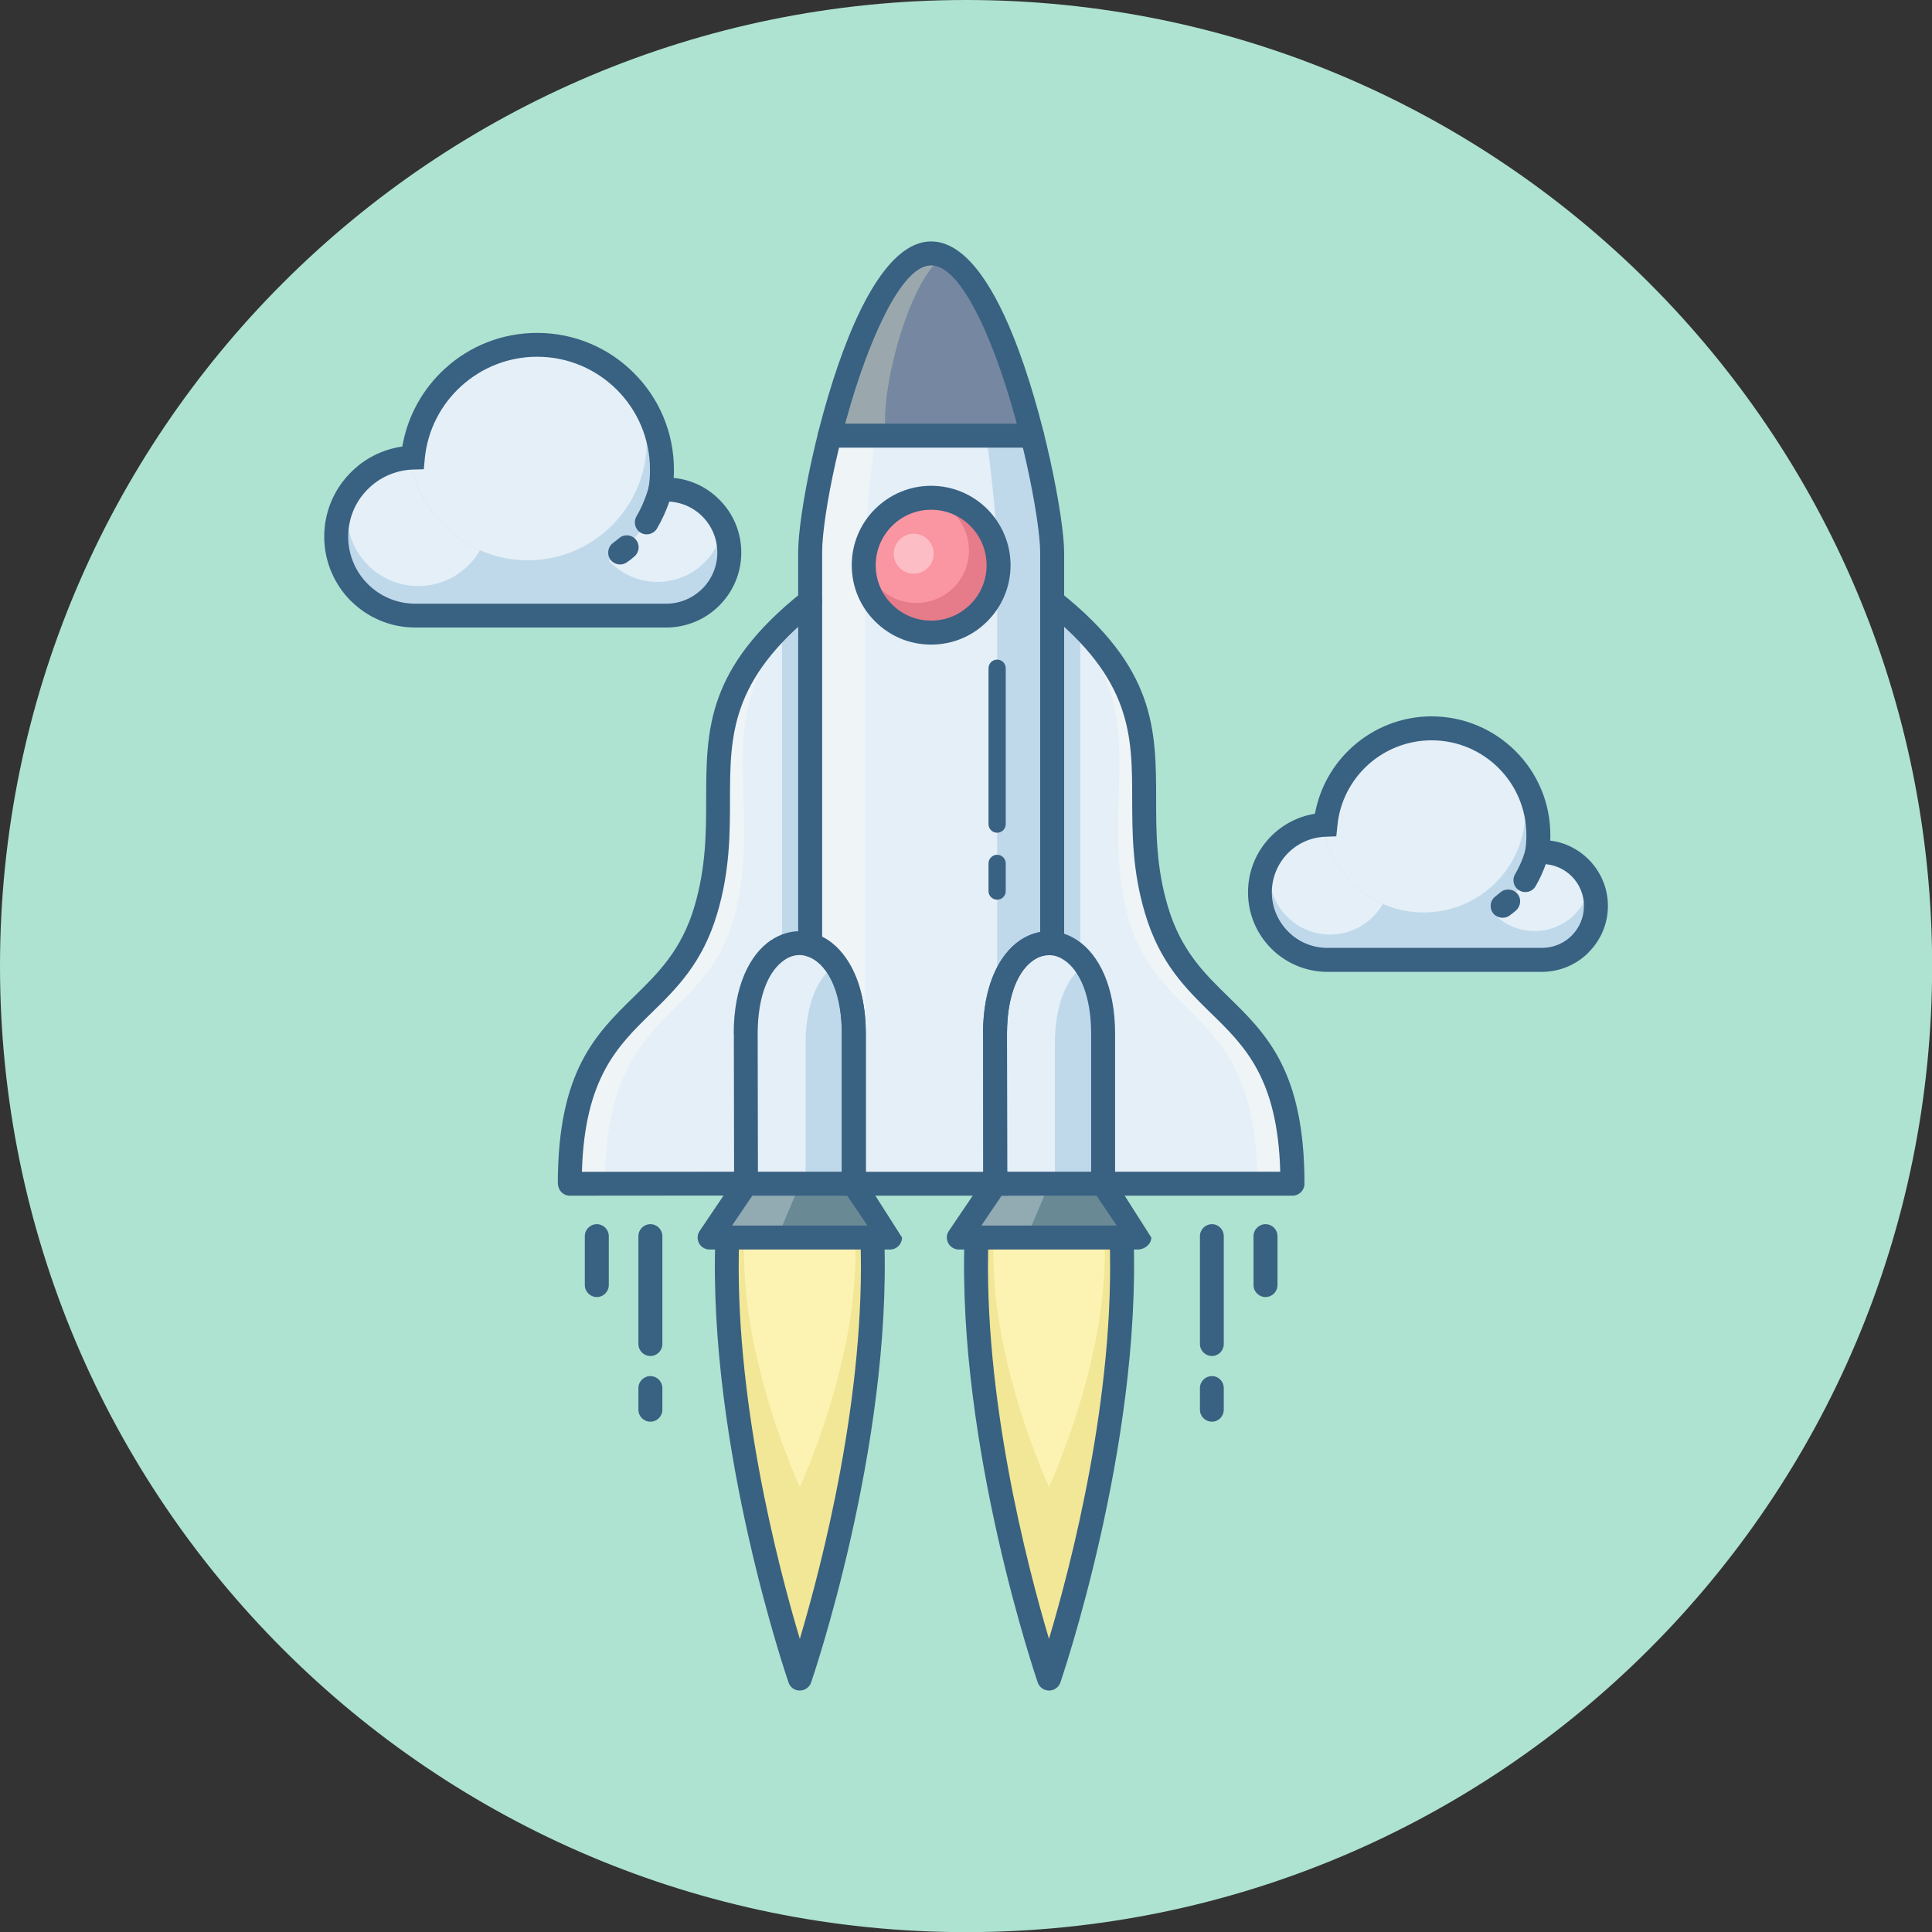 <svg width="512" height="512" viewBox="0 0 512 512" fill="none" xmlns="http://www.w3.org/2000/svg">
<rect x="0" y="0" width="512" height="512" fill="#333333" stroke="none"/>
<g clip-path="url(#clip0_126_2077)">
<path d="M256.018 512.036C397.413 512.036 512.036 397.413 512.036 256.018C512.036 114.623 397.413 0 256.018 0C114.623 0 0 114.623 0 256.018C0 397.413 114.623 512.036 256.018 512.036Z" fill="#AEE3D1"/>
<path fill-rule="evenodd" clip-rule="evenodd" d="M175.023 129.798C175.534 129.761 176.045 129.725 176.556 129.725C185.79 129.725 193.273 137.207 193.273 146.442C193.273 155.677 185.79 163.16 176.556 163.16H110.051C98.48 163.16 89.099 153.779 89.099 142.208C89.099 130.82 98.151 121.585 109.43 121.256C111.036 104.502 125.162 91.362 142.354 91.362C160.641 91.362 175.424 106.181 175.424 124.468C175.424 126.294 175.278 128.046 175.023 129.798Z" fill="#BFD9EB"/>
<path fill-rule="evenodd" clip-rule="evenodd" d="M175.606 129.761C175.935 129.725 176.227 129.725 176.555 129.725C183.235 129.725 189.002 133.63 191.667 139.324C190.353 147.756 183.053 154.217 174.256 154.217C169.146 154.217 164.583 152.063 161.335 148.596C169.182 143.705 173.453 135.2 175.606 129.761ZM108.664 121.293C108.919 121.293 109.175 121.256 109.43 121.256C111.036 104.502 125.162 91.362 142.354 91.362C153.268 91.362 162.977 96.691 169 104.867C170.533 108.591 171.409 112.679 171.409 116.949C171.409 134.36 157.283 148.486 139.872 148.486C123.958 148.486 110.781 136.66 108.664 121.293Z" fill="#E4EFF7"/>
<path fill-rule="evenodd" clip-rule="evenodd" d="M127.206 145.822C123.957 151.479 117.862 155.312 110.854 155.312C100.451 155.312 92.019 146.88 92.019 136.441C92.019 134.032 92.457 131.732 93.297 129.615C96.509 125.345 102.933 122.132 108.7 121.439C110.233 132.389 117.424 141.514 127.206 145.822ZM246.747 67.162C264.924 67.162 278.831 132.316 278.831 146.369V313.69H214.699V146.369C214.699 130.272 229.117 67.162 246.747 67.162ZM214.699 313.69H151.005C151.005 265.874 177.979 271.896 187.068 241.126C196.595 208.968 178.015 188.418 214.699 159.29V313.69Z" fill="#E4EFF7"/>
<path fill-rule="evenodd" clip-rule="evenodd" d="M207.253 165.788V313.69H214.699V159.291C211.925 161.481 209.443 163.634 207.253 165.788Z" fill="#BFD9EB"/>
<path fill-rule="evenodd" clip-rule="evenodd" d="M160.349 313.69C160.349 265.874 187.944 271.896 195.098 241.126C202.544 208.968 185.936 188.418 214.699 159.291C178.016 188.418 196.595 208.968 187.068 241.126C177.979 271.896 151.005 265.874 151.005 313.69H160.349ZM229.263 313.69V146.369C229.263 140.529 230.285 128.447 232.074 115.453H219.882C216.597 128.447 214.699 140.529 214.699 146.369V313.69H229.263Z" fill="#EFF4F7"/>
<path fill-rule="evenodd" clip-rule="evenodd" d="M278.831 313.69V146.369C278.831 141.149 276.897 128.849 273.539 115.453H261.384C263.209 128.849 264.267 141.149 264.267 146.369V313.69H278.831Z" fill="#BFD9EB"/>
<path fill-rule="evenodd" clip-rule="evenodd" d="M273.539 115.453C267.881 92.859 258.135 67.162 246.747 67.162C235.541 67.162 225.613 92.713 219.882 115.453H261.384H273.539Z" fill="#7688A1"/>
<path fill-rule="evenodd" clip-rule="evenodd" d="M235.03 115.453C232.475 107.423 240.067 74.791 250.032 67.892C248.974 67.417 247.879 67.162 246.747 67.162C235.541 67.162 225.613 92.713 219.882 115.453H235.03Z" fill="#9AA8AD"/>
<path fill-rule="evenodd" clip-rule="evenodd" d="M278.832 313.69H342.526C342.526 265.874 315.552 271.896 306.463 241.126C296.936 208.968 315.515 188.418 278.832 159.291V313.69Z" fill="#E4EFF7"/>
<path fill-rule="evenodd" clip-rule="evenodd" d="M286.278 165.788V313.69H278.832V159.291C281.606 161.481 284.088 163.634 286.278 165.788Z" fill="#BFD9EB"/>
<path fill-rule="evenodd" clip-rule="evenodd" d="M333.182 313.69C333.182 265.874 305.55 271.896 298.433 241.126C290.986 208.968 307.594 188.418 278.832 159.291C315.515 188.418 296.936 208.968 306.463 241.126C315.552 271.896 342.526 265.874 342.526 313.69H333.182Z" fill="#EFF4F7"/>
<path d="M246.747 167.686C256.625 167.686 264.632 159.678 264.632 149.8C264.632 139.922 256.625 131.915 246.747 131.915C236.869 131.915 228.861 139.922 228.861 149.8C228.861 159.678 236.869 167.686 246.747 167.686Z" fill="#FA96A2"/>
<path fill-rule="evenodd" clip-rule="evenodd" d="M246.747 167.649C256.639 167.649 264.632 159.656 264.632 149.8C264.632 139.909 256.639 131.915 246.747 131.915C246.053 131.915 245.36 131.951 244.666 132.061C251.492 132.937 256.785 138.777 256.785 145.858C256.785 153.56 250.543 159.802 242.841 159.802C235.76 159.802 229.92 154.545 229.007 147.72C228.934 148.377 228.898 149.07 228.898 149.8C228.898 159.656 236.892 167.649 246.747 167.649Z" fill="#E67C89"/>
<path d="M242.148 152.027C245.071 152.027 247.44 149.657 247.44 146.734C247.44 143.811 245.071 141.442 242.148 141.442C239.225 141.442 236.855 143.811 236.855 146.734C236.855 149.657 239.225 152.027 242.148 152.027Z" fill="#FCBDC4"/>
<path fill-rule="evenodd" clip-rule="evenodd" d="M407.315 225.868C407.753 225.832 408.191 225.795 408.629 225.795C416.513 225.795 422.938 232.183 422.938 240.067C422.938 247.988 416.513 254.376 408.629 254.376H351.797C341.905 254.376 333.875 246.345 333.875 236.454C333.875 226.744 341.613 218.86 351.249 218.568C352.637 204.223 364.718 193.017 379.392 193.017C395.014 193.017 407.68 205.683 407.68 221.306C407.68 222.875 407.571 224.372 407.315 225.868Z" fill="#BFD9EB"/>
<path fill-rule="evenodd" clip-rule="evenodd" d="M407.863 225.832C408.118 225.795 408.374 225.795 408.629 225.795C414.36 225.795 419.287 229.153 421.55 234.008C420.455 241.199 414.214 246.747 406.694 246.747C402.314 246.747 398.409 244.885 395.635 241.929C402.314 237.731 406.001 230.504 407.863 225.832ZM350.629 218.605C350.848 218.605 351.03 218.568 351.249 218.568C352.636 204.223 364.718 193.017 379.392 193.017C388.736 193.017 397.022 197.544 402.168 204.552C403.519 207.727 404.249 211.231 404.249 214.882C404.249 229.774 392.167 241.819 377.311 241.819C363.696 241.819 352.417 231.745 350.629 218.605Z" fill="#E4EFF7"/>
<path fill-rule="evenodd" clip-rule="evenodd" d="M366.47 239.556C363.696 244.411 358.477 247.66 352.491 247.66C343.584 247.66 336.394 240.469 336.394 231.563C336.394 229.482 336.759 227.511 337.489 225.722C340.226 222.072 345.738 219.298 350.629 218.714C351.979 228.095 358.112 235.906 366.47 239.556Z" fill="#E4EFF7"/>
<path fill-rule="evenodd" clip-rule="evenodd" d="M211.961 444.838C211.961 444.838 190.681 383.224 192.725 327.962H231.161C233.205 383.224 211.961 444.838 211.961 444.838Z" fill="#F2E796"/>
<path fill-rule="evenodd" clip-rule="evenodd" d="M229.007 273.977V313.799L214.699 313.69H200.464L200.391 273.977C200.391 241.746 229.007 242.111 229.007 273.977Z" fill="#BFD9EB"/>
<path fill-rule="evenodd" clip-rule="evenodd" d="M214.699 266.458C216.415 259.997 219.773 256.091 223.532 254.631C220.977 251.529 217.838 249.959 214.699 249.959C212.107 249.923 209.516 250.981 207.253 253.062C203.274 256.748 200.391 263.72 200.391 273.977V313.799L213.494 313.69V276.495C213.494 272.663 213.933 269.305 214.699 266.458Z" fill="#E4EFF7"/>
<path fill-rule="evenodd" clip-rule="evenodd" d="M211.962 394.065C211.962 394.065 195.755 359.207 197.288 327.962H226.599C228.168 359.207 211.962 394.065 211.962 394.065Z" fill="#FCF3B3"/>
<path fill-rule="evenodd" clip-rule="evenodd" d="M197.689 313.69L188.017 327.962H235.869L226.197 313.69H211.961H197.689Z" fill="#698994"/>
<path fill-rule="evenodd" clip-rule="evenodd" d="M206.012 327.962L212.034 313.69H197.689L188.017 327.962H197.288H206.012Z" fill="#92AAB2"/>
<path fill-rule="evenodd" clip-rule="evenodd" d="M277.992 444.838C277.992 444.838 256.748 383.224 258.792 327.962H297.228C299.272 383.224 277.992 444.838 277.992 444.838Z" fill="#F2E796"/>
<path fill-rule="evenodd" clip-rule="evenodd" d="M295.074 273.977V313.799L280.766 313.69H266.494L266.421 273.977C266.421 241.746 295.074 242.111 295.074 273.977Z" fill="#BFD9EB"/>
<path fill-rule="evenodd" clip-rule="evenodd" d="M280.766 266.458C282.481 259.997 285.839 256.091 289.599 254.631C287.044 251.529 283.905 249.959 280.766 249.959C278.174 249.923 275.583 250.981 273.32 253.062C269.341 256.748 266.421 263.72 266.421 273.977V313.799L279.561 313.69V276.495C279.561 272.663 279.999 269.305 280.766 266.458Z" fill="#E4EFF7"/>
<path fill-rule="evenodd" clip-rule="evenodd" d="M277.992 394.065C277.992 394.065 261.786 359.207 263.355 327.962H292.665C294.235 359.207 277.992 394.065 277.992 394.065Z" fill="#FCF3B3"/>
<path fill-rule="evenodd" clip-rule="evenodd" d="M263.756 313.69L254.083 327.962H301.936L292.264 313.69H277.992H263.756Z" fill="#698994"/>
<path fill-rule="evenodd" clip-rule="evenodd" d="M272.042 327.962L278.101 313.69H263.756L254.083 327.962H263.355H272.042Z" fill="#92AAB2"/>
<path d="M175.935 132.9L175.314 132.937L171.226 133.302L171.883 129.287C171.993 128.557 172.102 127.754 172.175 126.878C172.248 126.111 172.248 125.308 172.248 124.469C172.248 116.219 168.927 108.737 163.488 103.298C158.086 97.896 150.603 94.538 142.354 94.538C134.616 94.538 127.571 97.494 122.242 102.312C116.876 107.167 113.299 113.956 112.569 121.548L112.314 124.359L109.503 124.432C104.721 124.578 100.378 126.622 97.275 129.834C94.173 133.01 92.275 137.39 92.275 142.208C92.275 147.099 94.246 151.552 97.458 154.764C100.67 157.977 105.123 159.984 110.051 159.984H176.555C180.279 159.984 183.673 158.451 186.119 156.005H186.155C188.564 153.56 190.097 150.165 190.097 146.442C190.097 142.683 188.564 139.288 186.119 136.842C183.673 134.397 180.279 132.9 176.555 132.9H175.935ZM178.526 126.659C183.235 127.097 187.469 129.214 190.608 132.389C194.222 135.966 196.448 140.931 196.448 146.442C196.448 151.917 194.222 156.881 190.608 160.495C187.031 164.072 182.031 166.299 176.555 166.299H110.051C103.371 166.299 97.348 163.598 93.004 159.254H92.968C88.624 154.874 85.923 148.851 85.923 142.208C85.923 135.674 88.515 129.761 92.749 125.418C96.363 121.658 101.217 119.103 106.619 118.336C108.006 110.16 112.131 102.933 118.008 97.604C124.432 91.764 132.973 88.223 142.354 88.223C152.355 88.223 161.444 92.275 167.978 98.845C174.548 105.379 178.599 114.467 178.599 124.469C178.599 125.199 178.599 125.929 178.526 126.659Z" fill="#396182"/>
<path d="M171.956 128.922C172.431 127.243 174.183 126.257 175.862 126.732C177.577 127.206 178.526 128.958 178.052 130.674C178.052 130.674 177.03 135.09 174.11 140.055C173.234 141.551 171.299 142.062 169.803 141.186C168.306 140.31 167.795 138.375 168.671 136.842C171.044 132.791 171.956 128.922 171.956 128.922ZM164.036 142.646C165.35 141.478 167.357 141.624 168.489 142.975C169.62 144.289 169.474 146.26 168.16 147.428C167.795 147.72 167.467 148.012 167.211 148.231C166.883 148.486 166.518 148.742 166.153 148.997C164.729 150.019 162.758 149.691 161.736 148.267C160.75 146.844 161.079 144.873 162.503 143.851C162.722 143.668 163.014 143.486 163.269 143.267C163.561 143.011 163.817 142.829 164.036 142.646ZM197.69 310.514C199.442 310.514 200.865 311.938 200.865 313.69C200.865 315.442 199.442 316.829 197.69 316.829L151.005 316.866C149.253 316.866 147.866 315.442 147.866 313.69H147.829C147.829 283.832 157.903 274.013 168.051 264.085C174.292 257.989 180.607 251.857 184.038 240.213C187.104 229.811 187.141 220.539 187.141 211.779C187.177 193.31 187.214 177.067 212.728 156.808C214.115 155.713 216.086 155.932 217.181 157.319C218.276 158.67 218.021 160.678 216.67 161.736C193.528 180.133 193.492 194.952 193.455 211.779C193.455 220.977 193.419 230.76 190.097 242.002C186.192 255.215 179.329 261.931 172.467 268.611C163.671 277.225 154.91 285.767 154.217 310.551L197.69 310.514ZM273.539 112.277C275.291 112.277 276.714 113.701 276.714 115.453C276.714 117.205 275.291 118.628 273.539 118.628H219.882C218.13 118.628 216.707 117.205 216.707 115.453C216.707 113.701 218.13 112.277 219.882 112.277H273.539ZM292.264 316.866C290.512 316.866 289.088 315.442 289.088 313.69C289.088 311.938 290.512 310.514 292.264 310.514H339.277C338.62 285.767 329.86 277.225 321.027 268.611C314.201 261.931 307.339 255.215 303.433 242.002C300.075 230.76 300.075 220.977 300.038 211.779C300.038 194.952 300.002 180.133 276.86 161.736C275.473 160.678 275.254 158.67 276.349 157.319C277.444 155.932 279.415 155.713 280.802 156.808C306.317 177.067 306.353 193.31 306.39 211.779C306.39 220.539 306.39 229.811 309.492 240.213C312.923 251.857 319.201 257.989 325.443 264.085C335.627 274.013 345.701 283.832 345.701 313.69C345.701 315.442 344.278 316.866 342.526 316.866H292.264ZM246.747 128.739C252.587 128.739 257.843 131.112 261.639 134.908C265.435 138.74 267.808 143.997 267.808 149.8C267.808 155.604 265.435 160.86 261.639 164.656C257.843 168.489 252.587 170.825 246.747 170.825C240.943 170.825 235.687 168.489 231.891 164.656C228.058 160.86 225.722 155.604 225.722 149.8C225.722 143.997 228.058 138.704 231.891 134.908C235.687 131.112 240.943 128.739 246.747 128.739ZM257.15 139.397C254.485 136.733 250.835 135.09 246.747 135.09C242.695 135.09 239.045 136.733 236.381 139.397C233.716 142.062 232.073 145.749 232.073 149.8C232.073 153.852 233.716 157.539 236.381 160.167C239.045 162.831 242.695 164.474 246.747 164.474C250.835 164.474 254.485 162.831 257.15 160.167C259.814 157.539 261.457 153.852 261.457 149.8C261.457 145.712 259.814 142.062 257.15 139.397ZM261.968 177.103C261.968 175.826 262.99 174.803 264.267 174.803C265.508 174.803 266.53 175.826 266.53 177.103V218.422C266.53 219.663 265.508 220.685 264.267 220.685C262.99 220.685 261.968 219.663 261.968 218.422V177.103ZM261.968 228.825C261.968 227.547 262.99 226.525 264.267 226.525C265.508 226.525 266.53 227.547 266.53 228.825V236.162C266.53 237.403 265.508 238.425 264.267 238.425C262.99 238.425 261.968 237.403 261.968 236.162V228.825ZM408.118 228.971L407.607 229.008L403.555 229.373L404.212 225.357C404.285 224.773 404.395 224.08 404.431 223.35C404.504 222.693 404.504 222.036 404.504 221.306C404.504 214.371 401.694 208.092 397.168 203.566C392.605 199.004 386.327 196.193 379.392 196.193C372.894 196.193 366.981 198.675 362.528 202.69C358.039 206.778 355.009 212.473 354.425 218.86L354.133 221.634L351.359 221.744C347.38 221.853 343.803 223.532 341.212 226.197C338.657 228.862 337.05 232.475 337.05 236.454C337.05 240.542 338.73 244.228 341.394 246.893C344.022 249.558 347.709 251.2 351.797 251.2H408.629C411.695 251.2 414.506 249.959 416.513 247.952C418.521 245.944 419.762 243.17 419.762 240.067C419.762 237.001 418.521 234.227 416.513 232.22C414.506 230.212 411.695 228.971 408.629 228.971H408.118ZM410.819 222.766C414.761 223.24 418.302 225.065 420.966 227.73C424.142 230.906 426.113 235.249 426.113 240.067C426.113 244.885 424.142 249.266 420.966 252.405V252.441C417.827 255.58 413.447 257.551 408.629 257.551H351.797C345.957 257.551 340.701 255.179 336.904 251.383C333.072 247.55 330.736 242.294 330.736 236.454C330.736 230.76 332.999 225.576 336.685 221.78C339.788 218.605 343.876 216.378 348.475 215.648C349.753 208.713 353.257 202.581 358.294 198.018C363.879 192.945 371.288 189.842 379.392 189.842C388.079 189.842 395.963 193.383 401.657 199.077C407.351 204.771 410.856 212.619 410.856 221.306C410.856 221.78 410.856 222.291 410.819 222.766Z" fill="#396182"/>
<path d="M404.212 225.357C404.504 223.605 406.11 222.437 407.863 222.729C409.578 223.021 410.746 224.664 410.454 226.379C410.454 226.379 409.469 230.541 406.95 234.848C406.074 236.381 404.139 236.855 402.643 235.979C401.11 235.103 400.635 233.169 401.511 231.672C403.519 228.241 404.212 225.357 404.212 225.357ZM397.606 236.49C398.92 235.359 400.927 235.505 402.095 236.819C403.227 238.096 403.081 240.104 401.767 241.272C401.475 241.527 401.183 241.783 400.927 241.965C400.708 242.148 400.416 242.367 400.015 242.659C398.591 243.644 396.62 243.316 395.598 241.892C394.613 240.469 394.941 238.498 396.365 237.512C396.474 237.403 396.693 237.257 396.985 237.001C397.241 236.819 397.46 236.636 397.606 236.49ZM246.747 63.986C255.398 63.986 262.698 74.718 268.356 88.698C276.714 109.248 282.007 137.572 282.007 146.369V249.996C282.007 251.748 280.583 253.171 278.831 253.171C278.649 253.171 278.503 253.135 278.357 253.135H277.955C275.692 253.135 273.356 254.339 271.422 256.785C269.232 259.595 267.553 263.939 267.042 269.779C266.932 271.02 266.859 272.407 266.859 273.977L266.896 310.514H267.188V316.865H226.27C224.518 316.865 223.094 315.442 223.094 313.69V273.977C223.094 267.991 222.036 263.282 220.357 259.814C218.605 256.274 216.232 254.12 213.787 253.39C212.399 252.989 211.523 251.711 211.523 250.361V146.369C211.523 136.441 216.816 109.211 224.956 89.135C230.723 74.9 238.133 63.986 246.747 63.986ZM262.515 91.07C257.734 79.317 252.222 70.338 246.747 70.338C241.308 70.338 235.687 79.536 230.833 91.508C222.985 110.89 217.875 136.952 217.875 146.369V248.244C221.05 249.85 223.934 252.806 226.014 257.04C228.131 261.311 229.445 267.005 229.445 273.977V310.551H260.581L260.544 273.977H260.508C260.508 272.407 260.581 270.801 260.727 269.232C261.384 262.041 263.537 256.566 266.458 252.879C269.049 249.558 272.298 247.587 275.656 247.003V146.369C275.656 138.01 270.546 110.927 262.515 91.07ZM228.022 328.071C227.949 326.356 229.299 324.859 231.052 324.823C232.804 324.75 234.264 326.1 234.337 327.852C236.381 383.699 215.028 445.678 214.955 445.86C214.371 447.539 212.582 448.415 210.903 447.831C209.954 447.503 209.26 446.773 208.968 445.86C208.895 445.678 187.506 383.699 189.586 327.852C189.623 326.1 191.083 324.75 192.835 324.823C194.587 324.859 195.938 326.356 195.901 328.071C194.331 369.755 206.194 415.053 211.961 434.326C217.692 415.053 229.555 369.755 228.022 328.071Z" fill="#396182"/>
<path d="M200.865 313.69C200.865 315.442 199.442 316.829 197.69 316.829C195.937 316.829 194.55 315.442 194.55 313.69L194.477 273.977H194.441C194.441 261.238 198.748 252.952 204.26 249.193L204.479 249.083C206.778 247.55 209.333 246.783 211.925 246.783C214.553 246.783 217.145 247.623 219.554 249.229C225.102 252.989 229.445 261.311 229.445 273.977V313.799C229.445 315.551 228.022 316.975 226.27 316.975C224.518 316.975 223.094 315.551 223.094 313.799V273.977C223.094 263.647 219.992 257.15 216.013 254.449C214.662 253.573 213.275 253.098 211.925 253.098C210.574 253.098 209.26 253.5 207.983 254.339L207.837 254.449C203.895 257.113 200.792 263.574 200.792 273.977L200.865 313.69Z" fill="#396182"/>
<path d="M211.961 316.865H199.368L194.003 324.786H229.883L224.518 316.865H211.961ZM197.689 310.514H226.197C227.219 310.514 228.204 311.025 228.825 311.901L239.045 327.962C239.045 329.714 237.622 331.137 235.869 331.137H188.017C187.433 331.137 186.812 330.955 186.265 330.59C184.805 329.604 184.44 327.633 185.425 326.21L194.952 312.084L197.689 310.514ZM194.952 312.084C195.536 311.135 196.521 310.514 197.689 310.514L194.952 312.084ZM294.052 328.071C294.016 326.356 295.366 324.859 297.118 324.823C298.87 324.75 300.33 326.1 300.403 327.852C302.447 383.699 281.058 445.678 281.021 445.86C280.437 447.539 278.649 448.415 276.97 447.831C276.021 447.503 275.327 446.773 274.999 445.86C274.962 445.678 253.572 383.699 255.617 327.852C255.69 326.1 257.15 324.75 258.902 324.823C260.654 324.859 262.004 326.356 261.968 328.071C260.398 369.755 272.261 415.053 277.992 434.326C283.759 415.053 295.622 369.755 294.052 328.071ZM266.932 313.69C266.932 315.442 265.508 316.829 263.756 316.829C262.004 316.829 260.581 315.442 260.581 313.69L260.544 273.977H260.508C260.508 261.238 264.815 252.952 270.326 249.193L270.509 249.083C272.845 247.55 275.4 246.783 277.955 246.783C280.583 246.783 283.211 247.623 285.584 249.229C291.169 252.989 295.512 261.311 295.512 273.977V313.799C295.512 315.551 294.089 316.975 292.337 316.975C290.585 316.975 289.161 315.551 289.161 313.799V273.977C289.161 263.647 286.022 257.15 282.043 254.449C280.729 253.573 279.342 253.098 277.955 253.098C276.641 253.098 275.291 253.5 274.05 254.339L273.904 254.449C269.961 257.113 266.859 263.574 266.859 273.977L266.932 313.69Z" fill="#396182"/>
<path d="M265.436 316.865L260.07 324.786H295.95L290.585 316.865H277.992H265.436ZM301.937 331.137H254.084C253.5 331.137 252.879 330.955 252.332 330.59C250.872 329.604 250.47 327.633 251.456 326.21L261.019 312.084C261.566 311.135 262.588 310.514 263.756 310.514H292.264C293.286 310.514 294.271 311.025 294.892 311.901L305.112 327.962C305.112 329.714 303.324 331.137 301.572 331.137H301.937ZM317.997 327.597C317.997 325.845 319.421 324.421 321.173 324.421C322.925 324.421 324.312 325.845 324.312 327.597V356.177C324.312 357.929 322.925 359.353 321.173 359.353C319.421 359.353 317.997 357.929 317.997 356.177V327.597ZM317.997 367.857C317.997 366.105 319.421 364.682 321.173 364.682C322.925 364.682 324.312 366.105 324.312 367.857V373.588C324.312 375.34 322.925 376.764 321.173 376.764C319.421 376.764 317.997 375.34 317.997 373.588V367.857ZM332.196 327.597C332.196 325.845 333.619 324.421 335.372 324.421C337.124 324.421 338.547 325.845 338.547 327.597V340.555C338.547 342.307 337.124 343.73 335.372 343.73C333.619 343.73 332.196 342.307 332.196 340.555V327.597ZM169.182 327.597C169.182 325.845 170.606 324.421 172.358 324.421C174.11 324.421 175.533 325.845 175.533 327.597V356.177C175.533 357.929 174.11 359.353 172.358 359.353C170.606 359.353 169.182 357.929 169.182 356.177V327.597ZM169.182 367.857C169.182 366.105 170.606 364.682 172.358 364.682C174.11 364.682 175.533 366.105 175.533 367.857V373.588C175.533 375.34 174.11 376.764 172.358 376.764C170.606 376.764 169.182 375.34 169.182 373.588V367.857ZM154.983 327.597C154.983 325.845 156.407 324.421 158.159 324.421C159.911 324.421 161.335 325.845 161.335 327.597V340.555C161.335 342.307 159.911 343.73 158.159 343.73C156.407 343.73 154.983 342.307 154.983 340.555V327.597Z" fill="#396182"/>
</g>
<defs>
<clipPath id="clip0_126_2077">
<rect width="512" height="512" fill="white"/>
</clipPath>
</defs>
</svg>

